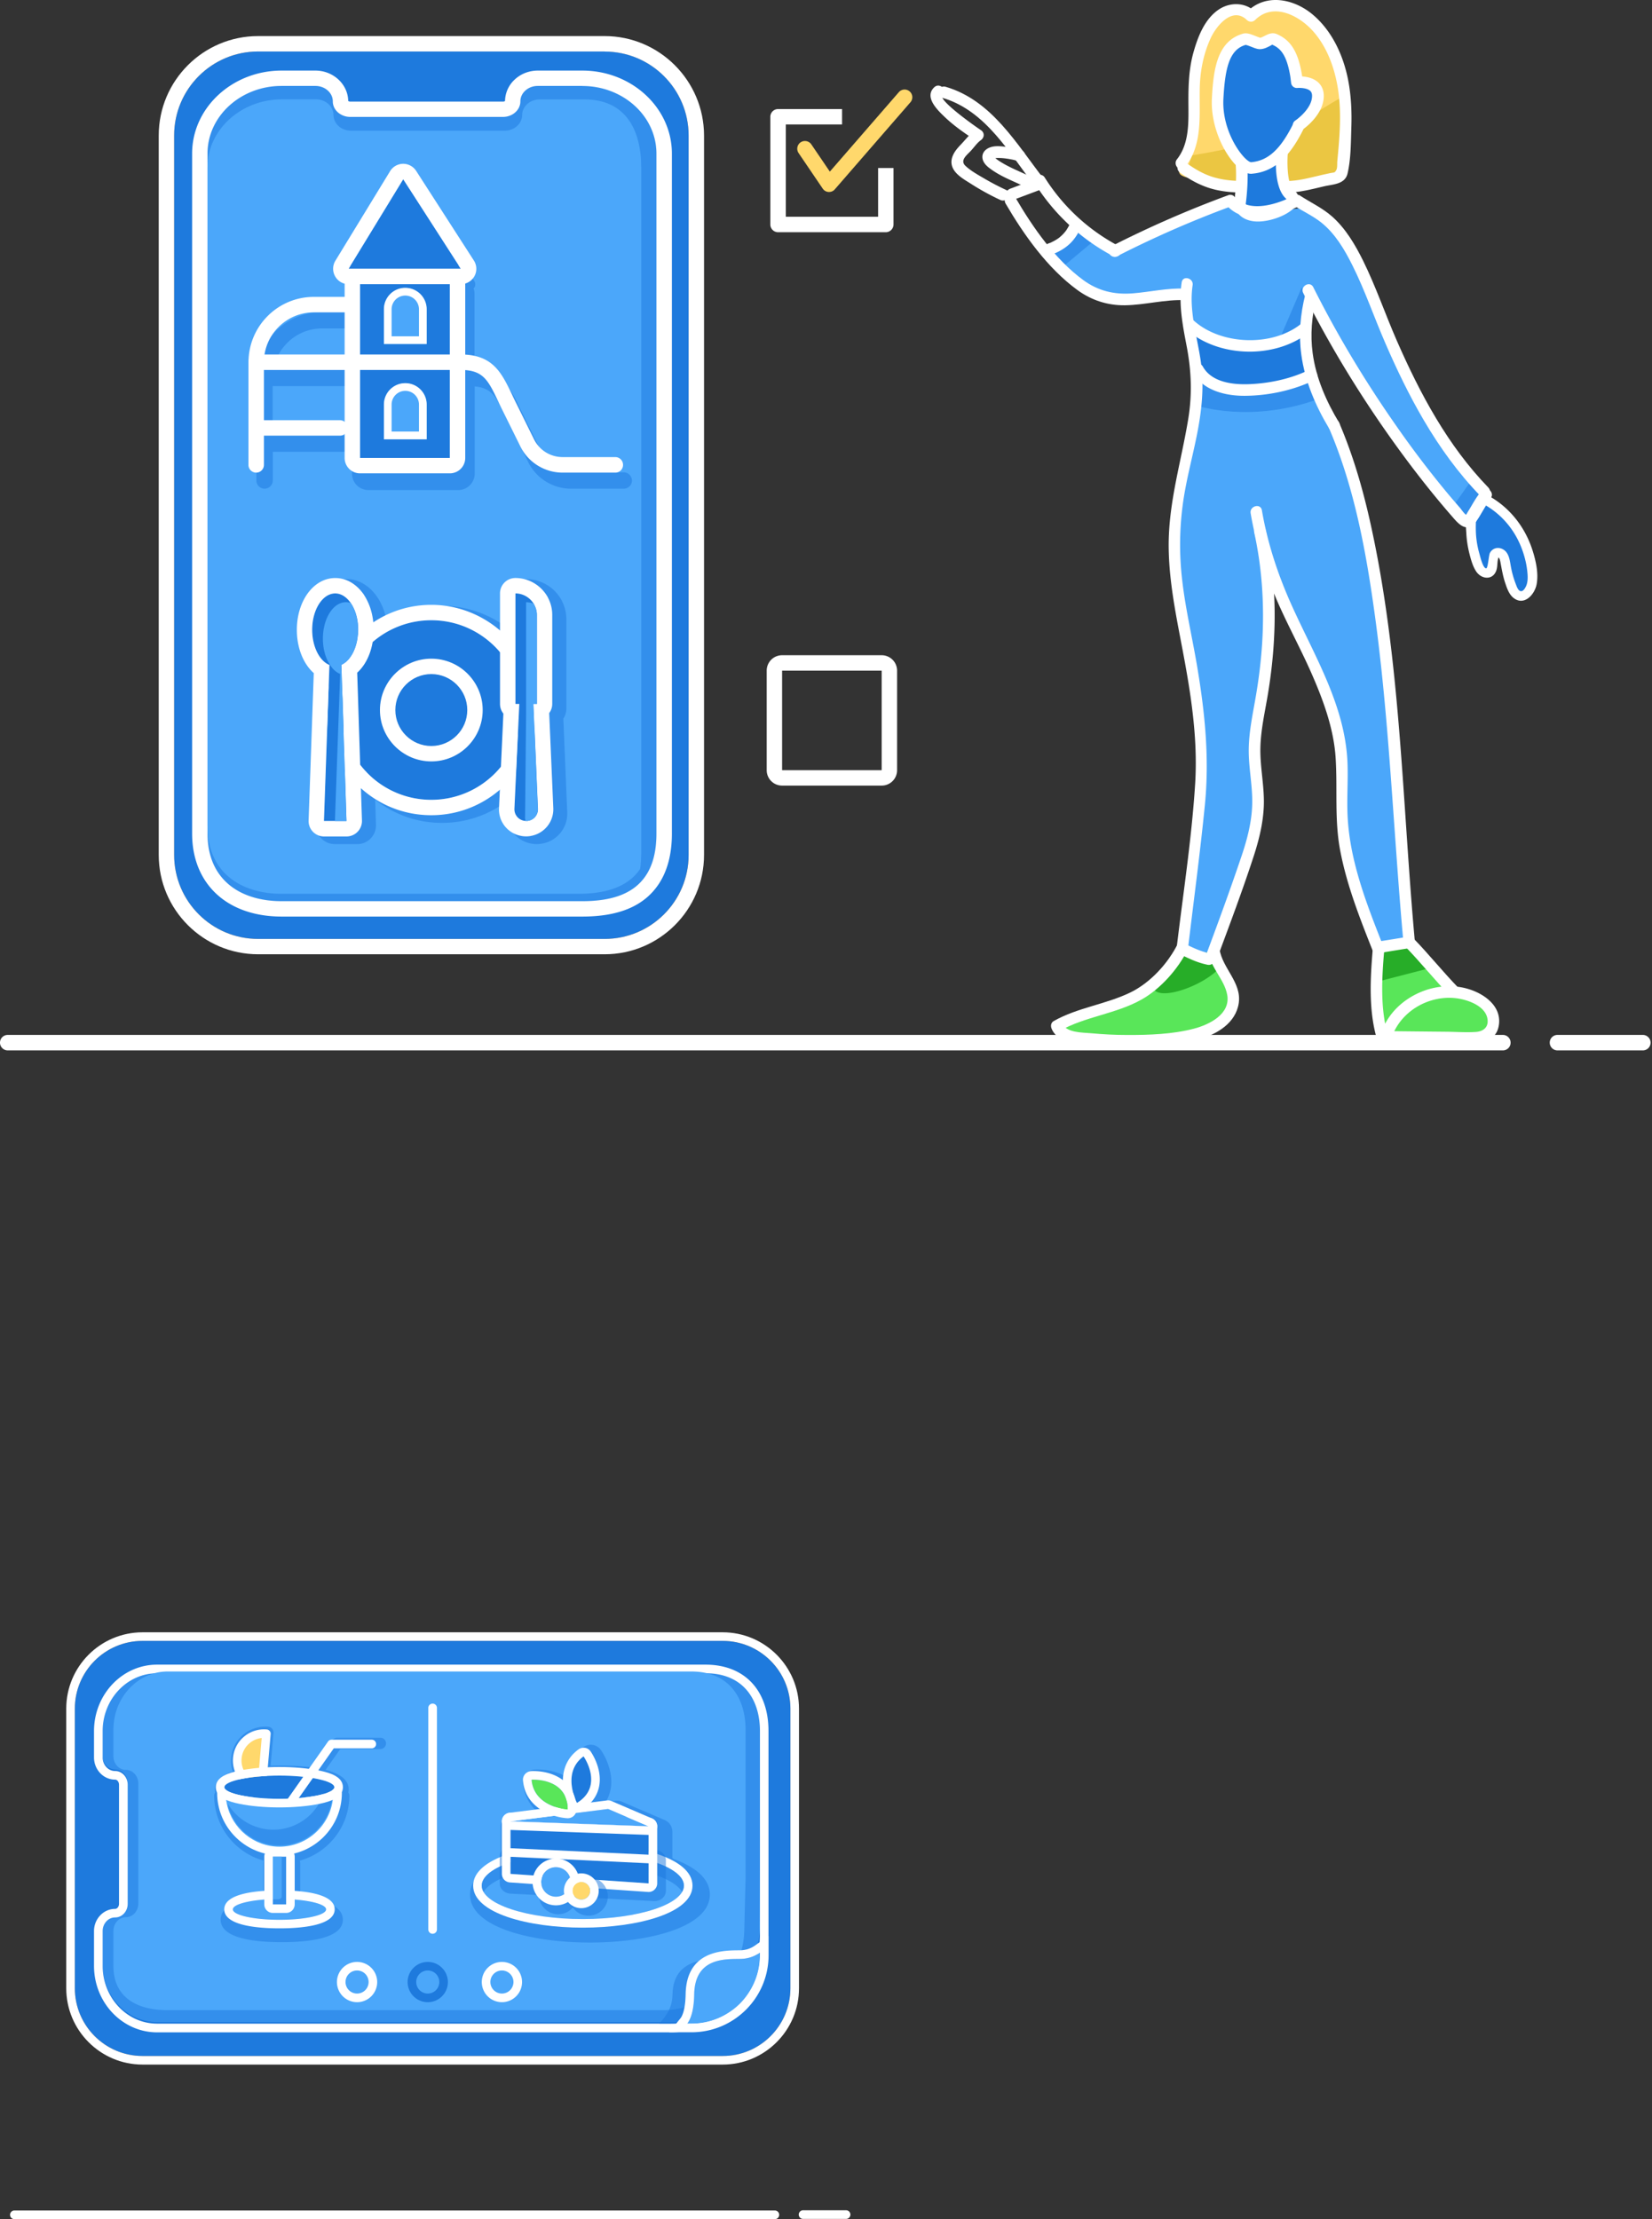 <svg width="335" height="450" fill="none" xmlns="http://www.w3.org/2000/svg"><rect width="100%" height="100%" fill="#333333" stroke="none"/><path d="M333.141 213h-17.308a1.571 1.571 0 01-1.569-1.569c0-.871.697-1.568 1.569-1.568h17.308a1.57 1.57 0 011.568 1.568c0 .872-.697 1.569-1.568 1.569zM304.772 213H1.569A1.57 1.57 0 010 211.431c0-.871.697-1.568 1.569-1.568h303.19a1.57 1.57 0 011.568 1.568 1.56 1.56 0 01-1.555 1.569zM179.621 47.091h-21.839a1.571 1.571 0 01-1.569-1.568v-21.84a1.57 1.57 0 011.569-1.568h12.977v3.124H159.35v18.715h18.716v-9.88h3.124v11.449a1.58 1.58 0 01-1.569 1.568z" fill="#fff"/><path d="M168.119 38.929h-.094a1.538 1.538 0 01-1.193-.684l-4.894-7.213a1.569 1.569 0 01.416-2.172 1.57 1.57 0 012.172.416l3.753 5.524 13.984-16.102a1.553 1.553 0 012.198-.16c.657.563.724 1.555.161 2.198l-15.31 17.63a1.519 1.519 0 01-1.193.563z" fill="#FFD86C"/><path d="M122.616 190.394H52.339c-9.398 0-17.027-7.629-17.027-17.027V27.463c0-9.398 7.629-17.026 17.027-17.026h70.277c9.398 0 17.026 7.628 17.026 17.026v145.891c-.013 9.411-7.628 17.04-17.026 17.04z" fill="#1E7ADD"/><path d="M122.617 10.454c9.398 0 17.026 7.628 17.026 17.026v145.891c0 9.398-7.628 17.026-17.026 17.026H52.339c-9.398 0-17.026-7.628-17.026-17.026V27.467c0-9.398 7.628-17.027 17.026-17.027h70.278v.014zm0-3.137H52.339c-11.114 0-20.15 9.036-20.15 20.15v145.89c0 11.114 9.036 20.151 20.15 20.151h70.278c11.114 0 20.15-9.037 20.15-20.151V27.467c-.014-11.1-9.05-20.15-20.15-20.15z" fill="#fff"/><path opacity=".51" d="M133.569 30.857v137.901c0 10.832-6.73 13.701-15.029 13.701H57.567c-8.299 0-15.029-4.263-15.029-13.701v-137.9c0-7.562 6.73-13.702 15.029-13.702h6.837c1.958 0 3.54 1.408 3.54 3.15 0 1.743 1.582 3.151 3.539 3.151h30.956c1.957 0 3.539-1.408 3.539-3.15 0-1.743 1.582-3.151 3.539-3.151h9.01c8.312 0 15.042 6.127 15.042 13.701z" fill="#1D79DE"/><path d="M133.114 31.125v137.914c0 10.832-6.73 13.701-15.029 13.701H57.112c-8.299 0-15.029-4.263-15.029-13.701V31.125c0-7.561 6.73-13.702 15.029-13.702h6.837c1.957 0 3.54 1.408 3.54 3.15 0 1.744 1.581 3.151 3.539 3.151h30.956c1.957 0 3.539-1.407 3.539-3.15 0-1.743 1.582-3.15 3.539-3.15h9.01c8.312 0 15.042 6.14 15.042 13.7z" fill="#4BA7FA"/><path opacity=".51" d="M118.085 182.727H57.112c-8.299 0-15.029-4.264-15.029-13.702v-137.9c0-7.561 6.73-13.702 15.029-13.702h6.837c1.957 0 3.54 1.408 3.54 3.138 0 .87.402 1.648 1.032 2.225a3.811 3.811 0 002.507.925h30.956c1.957 0 3.539-1.408 3.539-3.15 0-.872.402-1.65 1.032-2.213.644-.576 1.529-.925 2.507-.925h9.01c8.312 0 15.028 6.14 15.028 13.702v137.914c0 5.349-1.635 8.754-4.29 10.832-2.708 2.118-6.515 2.856-10.725 2.856z" fill="#1D79DE"/><path d="M118.085 17.437c8.312 0 15.028 6.14 15.028 13.702v137.9c0 3.754-.804 6.556-2.212 8.607-2.641 3.875-7.387 5.095-12.816 5.095H57.111c-8.298 0-15.028-4.264-15.028-13.702V31.125c0-7.561 6.73-13.701 15.028-13.701h6.838c1.957 0 3.539 1.407 3.539 3.137 0 .429.094.845.281 1.233.175.376.443.71.751.992a3.811 3.811 0 002.507.925h30.956c1.958 0 3.54-1.407 3.54-3.15 0-.872.402-1.65 1.032-2.212.643-.577 1.528-.925 2.507-.925h9.023v.013zm0-3.124h-9.01c-1.716 0-3.351.604-4.585 1.716a6.065 6.065 0 00-2.078 4.451c-.053.054-.201.121-.415.121H71.041a.78.78 0 01-.43-.12c-.053-3.406-3.03-6.168-6.662-6.168H57.11c-10.014 0-18.152 7.548-18.152 16.826v137.9c0 10.216 7.119 16.825 18.152 16.825h60.974c7.4 0 12.441-2.118 15.404-6.462 1.823-2.668 2.761-6.153 2.761-10.363V31.125c-.013-9.277-8.151-16.812-18.165-16.812z" fill="#fff"/><path d="M117.147 181.251H57.192c-8.352 0-15.122-4.29-15.122-13.809V33.952c0-7.614 6.77-13.808 15.122-13.808h6.878c1.568 0 2.896.911 3.365 2.158.12.322.188.657.188 1.02 0 .87.402 1.662 1.045 2.251.644.577 1.542.925 2.52.925h31.144c1.971 0 3.553-1.42 3.553-3.177 0-.871.402-1.662 1.046-2.239.643-.576 1.541-.925 2.52-.925h9.076c8.353 0 11.503 6.194 11.503 13.809v139c0 1.179-.08 2.265-.228 3.257-2.601 3.821-7.293 5.028-12.655 5.028z" fill="#4BA7FA"/><path opacity=".51" d="M114.237 145.723c.388-.59.616-1.3.616-2.065V125.6a8.243 8.243 0 00-.844-3.607 2.247 2.247 0 00-.148-.308 8.177 8.177 0 00-7.146-4.25 3.8 3.8 0 00-3.794 3.794v6.1c-3.767-2.829-8.406-4.478-13.245-4.478-4.13 0-7.977 1.167-11.275 3.137-.228-1.327-.617-2.6-1.194-3.713a8.746 8.746 0 00-.576-1.006c-.027-.04-.054-.08-.094-.134-1.568-2.373-3.874-3.727-6.355-3.727-4.746 0-8.473 4.907-8.473 11.181 0 3.687 1.287 7.012 3.42 9.05l-1.047 29.588a3.817 3.817 0 001.06 2.775 3.812 3.812 0 002.734 1.167h4.572a3.772 3.772 0 002.722-1.153c.71-.738 1.099-1.73 1.072-2.762l-.16-5.095a21.736 21.736 0 0013.567 4.706c4.933 0 9.478-1.649 13.152-4.411l-.108 2.253a6.142 6.142 0 004.827 6.314c.429.094.871.148 1.327.148.429 0 .791-.054 1.019-.094a6.15 6.15 0 005.161-6.368l-.79-18.984z" fill="#1D79DE"/><path d="M105.67 143.979c0 10.068-8.165 18.206-18.206 18.206a18.117 18.117 0 01-13.045-5.51v-.013a18.055 18.055 0 01-5.161-12.683c0-10.068 8.151-18.206 18.206-18.206 7.24 0 13.5 4.236 16.437 10.35 1.152 2.373 1.769 5.054 1.769 7.856z" fill="#1E7ADD"/><path d="M87.464 125.774c7.24 0 13.5 4.237 16.436 10.35a18.14 18.14 0 011.77 7.856c0 10.069-8.165 18.206-18.206 18.206a18.113 18.113 0 01-13.045-5.51v-.013a18.055 18.055 0 01-5.161-12.683c0-10.055 8.151-18.206 18.206-18.206zm0-3.124c-11.758 0-21.33 9.573-21.33 21.33 0 5.175 1.823 10.055 5.162 13.903v.054l.884.925c4.05 4.156 9.479 6.448 15.284 6.448 11.758 0 21.33-9.572 21.33-21.33 0-3.204-.711-6.381-2.078-9.21-3.54-7.36-11.087-12.12-19.252-12.12z" fill="#fff"/><path d="M87.464 154.4c-5.738 0-10.417-4.679-10.417-10.417 0-5.738 4.68-10.417 10.417-10.417 5.738 0 10.417 4.679 10.417 10.417 0 5.751-4.679 10.417-10.417 10.417zm0-17.711c-4.022 0-7.293 3.272-7.293 7.294s3.271 7.293 7.293 7.293 7.293-3.271 7.293-7.293-3.27-7.294-7.293-7.294z" fill="#fff"/><path d="M69.231 134.822l.094 2.883.925 28.784h-4.572l1.1-31.331.013-.309a2.4 2.4 0 01-.322-.147c-1.837-.966-3.164-3.741-3.164-6.985 0-4.076 2.092-7.387 4.666-7.387 1.193 0 2.292.724 3.137 1.93.04.054.094.134.134.215l.013.013c.108.175.228.362.322.563.67 1.274 1.046 2.883 1.046 4.652.013 3.392-1.435 6.248-3.392 7.119z" fill="#1E7ADD"/><path d="M67.984 120.336c1.194 0 2.293.724 3.137 1.93.04.054.094.134.135.215l.013.013c.107.174.228.362.322.563.67 1.274 1.045 2.883 1.045 4.652 0 3.379-1.447 6.221-3.391 7.106l.093 2.882.925 28.784h-4.571l1.1-31.331.013-.308a2.404 2.404 0 01-.322-.148c-1.837-.965-3.178-3.74-3.178-6.985 0-4.062 2.092-7.373 4.68-7.373zm0-3.124c-4.37 0-7.789 4.612-7.789 10.511 0 3.633 1.3 6.877 3.432 8.768l-1.046 29.896a3.12 3.12 0 00.872 2.279 3.14 3.14 0 002.252.952h4.572a3.11 3.11 0 002.239-.952c.59-.603.911-1.434.884-2.279l-.925-28.784-.04-1.193c2.078-1.89 3.338-5.081 3.338-8.701 0-2.212-.469-4.29-1.367-6.033a9.441 9.441 0 00-.523-.925c-.013-.013-.027-.027-.027-.053-.04-.067-.08-.121-.12-.188-1.502-2.118-3.526-3.298-5.752-3.298z" fill="#fff"/><path d="M109.062 164.009a2.366 2.366 0 01-1.998 2.453c-.053.014-.107.014-.187.014-.054.013-.134.013-.215.013-.174 0-.335-.013-.496-.053a2.37 2.37 0 01-1.877-2.427l.992-21.249h-.777v-22.416c1.555 0 2.909.831 3.687 2.051.04.08.094.147.134.228v.013c.335.63.536 1.328.536 2.065v18.059h-.697l.898 21.249z" fill="#1E7ADD"/><path d="M104.517 120.331c1.556 0 2.91.831 3.687 2.051.04.081.094.148.134.228v.014c.335.63.537 1.327.537 2.064v18.059h-.698l.912 21.25a2.367 2.367 0 01-1.998 2.453c-.053.013-.107.013-.187.013-.054.014-.134.014-.215.014-.174 0-.335-.014-.496-.054a2.37 2.37 0 01-1.877-2.426l.992-21.25h-.777v-22.416h-.014zm0-3.123a3.118 3.118 0 00-3.123 3.123v22.416c0 .737.254 1.421.683 1.957l-.884 19.145a5.435 5.435 0 004.316 5.617c.376.094.778.135 1.18.135.108 0 .295 0 .523-.027.148-.014.322-.027.523-.081a5.487 5.487 0 004.464-5.657l-.831-19.239a3.107 3.107 0 00.617-1.863v-18.059c0-1.14-.268-2.293-.791-3.325a2.074 2.074 0 01-.081-.174 2.231 2.231 0 00-.201-.349c-.026-.053-.067-.107-.094-.161-1.394-2.145-3.753-3.458-6.301-3.458z" fill="#fff"/><path d="M69.231 134.823l.094 2.883.925 28.784h-2.332l1.059-29.83c-.684-.268-1.314-.791-1.824-1.502-.107-.147-.228-.281-.308-.455-.858-1.328-1.367-3.164-1.367-5.202 0-4.076 2.09-7.387 4.665-7.387.322 0 .644.053.952.147.04.054.094.134.134.215l.013.013c.108.174.228.362.322.563.67 1.274 1.046 2.883 1.046 4.652.027 3.392-1.421 6.248-3.379 7.119zM109.062 164.007a2.366 2.366 0 01-1.997 2.453c-.054.014-.108.014-.188.014-.121 0-.228-.014-.322-.04a2.377 2.377 0 01-.08-.631l.214-21.262v-22.416c.51 0 1.019.094 1.502.268.04.08.094.147.134.228v.013c.335.63.536 1.327.536 2.065v18.059h-.697l.898 21.249z" fill="#4BA7FA"/><path opacity=".51" d="M126.465 95.77h-10.659a6.362 6.362 0 01-5.738-3.565l-3.526-7.133c-.308-.63-.589-1.233-.871-1.796-2.078-4.37-3.754-7.87-9.452-8.285V59.533c0-.376-.08-.738-.187-1.073.067-.067.147-.107.187-.2a1.272 1.272 0 00-.04-1.274L84.49 38.833a1.243 1.243 0 00-1.046-.576h-.014c-.429 0-.83.227-1.045.603L71.296 57.012a1.248 1.248 0 00-.026 1.26c.067.108.174.188.268.269-.094.308-.161.643-.161.992v3.727h-6.033c-7.36 0-13.353 5.993-13.353 13.353v20.82c0 .925.75 1.663 1.662 1.663a1.67 1.67 0 001.663-1.663v-5.818h15.297c.281 0 .536-.08.764-.201v4.625a3.339 3.339 0 003.338 3.338h18.206a3.339 3.339 0 003.338-3.338V78.356c3.526.322 4.478 2.239 6.436 6.355.281.59.576 1.206.885 1.836l3.525 7.133a9.682 9.682 0 008.728 5.416h10.658c.925 0 1.663-.751 1.663-1.663-.027-.911-.778-1.662-1.689-1.662zM74.688 59.547v15.418-15.418zm-9.371 7.052h6.033v8.353h-15.9c.79-4.733 4.907-8.353 9.867-8.353zm5.269 21.692H55.289V78.289H71.35V88.49a1.62 1.62 0 00-.764-.201zm4.102 7.749v-17.75 17.75h18.206-18.206z" fill="#1D79DE"/><path d="M91.218 56.37H73.012v36.492h18.206V56.37z" fill="#1E7ADD"/><path d="M91.218 56.369V92.86H73.012V56.37h18.206zm0-3.124H73.012a3.118 3.118 0 00-3.124 3.124V92.86a3.118 3.118 0 003.124 3.124h18.206a3.118 3.118 0 003.124-3.124V56.37a3.127 3.127 0 00-3.124-3.124z" fill="#fff"/><path fill-rule="evenodd" clip-rule="evenodd" d="M93.444 54.507L81.767 36.354 70.68 54.507h22.764z" fill="#1E7ADD"/><path d="M81.767 36.353l11.691 18.152H70.68l11.087-18.152zm0-3.137h-.04a3.12 3.12 0 00-2.627 1.501L68.012 52.87a3.11 3.11 0 00-.053 3.164 3.106 3.106 0 002.721 1.595h22.778c1.14 0 2.199-.63 2.748-1.622a3.1 3.1 0 00-.12-3.19l-11.69-18.153a3.134 3.134 0 00-2.629-1.448zM124.788 95.84H114.13a9.57 9.57 0 01-8.634-5.363l-3.526-7.132a74.17 74.17 0 01-.884-1.837c-2.119-4.45-3.084-6.489-7.682-6.489H53.519v19.252a1.57 1.57 0 01-1.569 1.569 1.57 1.57 0 01-1.568-1.569v-20.82a1.57 1.57 0 011.568-1.569h41.44c6.556 0 8.299 3.647 10.498 8.259.268.576.563 1.18.871 1.796l3.526 7.133c1.099 2.238 3.338 3.62 5.832 3.62h10.658a1.57 1.57 0 011.569 1.568 1.554 1.554 0 01-1.556 1.582z" fill="#fff"/><path d="M68.923 88.346h-16.96a1.57 1.57 0 01-1.568-1.568c0-.872.697-1.569 1.569-1.569h16.96a1.57 1.57 0 011.568 1.569 1.57 1.57 0 01-1.569 1.568zM51.964 75.017a1.57 1.57 0 01-1.569-1.568c0-7.307 5.94-13.246 13.246-13.246h6.194a1.57 1.57 0 011.568 1.569c0 .871-.697 1.568-1.568 1.568H63.64c-5.577 0-10.122 4.545-10.122 10.122 0 .845-.697 1.555-1.555 1.555z" fill="#fff"/><path d="M86.513 69.764H77.84v-7.052c0-2.4 1.944-4.33 4.33-4.33 2.4 0 4.33 1.943 4.33 4.33v7.052h.014z" fill="#4BA7FA"/><path d="M82.185 59.935a2.78 2.78 0 012.775 2.775v5.483h-5.55V62.71a2.78 2.78 0 012.775-2.775zm0-1.569c-2.4 0-4.33 1.944-4.33 4.33v7.053h8.673v-7.052a4.349 4.349 0 00-4.343-4.33z" fill="#fff"/><path d="M86.513 89.082H77.84V82.03c0-2.4 1.944-4.33 4.33-4.33 2.4 0 4.33 1.944 4.33 4.33v7.052h.014z" fill="#4BA7FA"/><path d="M82.185 79.256a2.78 2.78 0 012.775 2.775v5.483h-5.55v-5.483a2.78 2.78 0 012.775-2.775zm0-1.555c-2.4 0-4.33 1.944-4.33 4.33v7.052h8.674V82.03a4.34 4.34 0 00-4.344-4.33zM178.79 135.991v20.191H158.6v-20.191h20.19zm0-3.123H158.6a3.118 3.118 0 00-3.124 3.123v20.191a3.118 3.118 0 003.124 3.123h20.19a3.118 3.118 0 003.124-3.123v-20.191a3.127 3.127 0 00-3.124-3.123z" fill="#fff"/><path d="M219.72 46.596s3.928 5.122 8.125 3.902c4.196-1.207 18.045-10.78 23.568-8.46 5.524 2.32 13.206-.831 16.236.242 2.762.965 9.921 18.661 12.441 22.321.268.39 5.403 13.997 5.671 14.386 7.95 11.838 15.297 17.683 14.452 20.686-.911 3.298-3.445 5.792-3.445 5.792l-19.332-25.486-12.603-21.571s-2.118 15.19 3.245 23.3c0 0 10.873 15.713 11.945 43.464l2.668 25.835 2.655 39.295s-4.518 2.694-6.141 0c-1.622-2.695-8.741-16.893-7.105-34.12 0 0 .885-9.264-7.173-24.534l-8.057-15.284s1.904 13.407-2.132 29.723c0 0-1.126 12.213.349 16.651 1.475 4.437-9.881 33.382-9.881 33.382s-6.086 1.756-5.108-6.502c.979-8.258 3.607-35.688 3.607-35.688l-4.344-30.889s-4.304-17.187 2.762-37.981c0 0 .871-17.67-1.783-24.333 0 0-1.676-1.421-3.312-1.113-1.635.309-13.983 5.765-23.046-6.596 0 0-1.877-1.89-.228-2.869 1.649-.965 5.966-3.553 5.966-3.553z" fill="#4BA7FA"/><path d="M253.679 3.227s-5.054-3.513-7.494 1.126c-2.44 4.652-3.875 8.728-4.478 19.614-.603 10.886-5.912 11.087.63 12.415 6.529 1.327 16.41 2.037 21.424 1.085 5.014-.951 8.178-.093 8.553-4.397.376-4.303 2.266-39.737-18.635-29.843z" fill="#FFD86C"/><path d="M241.694 31.485c.764 0 19.372-3.325 21.544-5.725 2.172-2.386 8.916-6.073 8.916-6.073l-.416 15.994s-14.761 5.952-30.983-1.086l.939-3.11z" fill="#EBC642"/><path d="M241.211 66.958s9.184 6.02 23.569.965l1.166 9.17s-15.953 5.135-22.59-1.461l-2.145-8.674z" fill="#1E7ADD"/><path d="M246.158 208.29c-8.138 3.473-34.67 3.097-30.299-1.059 4.343-4.183 10.872-1.501 16.476-6.422.416-.362.805-.697 1.153-1.032 3.928-3.62 3.768-4.505 3.714-4.639.054 0-.818-2.332 3.03-1.809 1.984.268 4.799-.51 5.657.053.228.161.926 1.006 1.663 2.279 2.091 3.513 4.598 10.082-1.394 12.629z" fill="#59E659"/><path d="M247.552 195.648c-.188.603-.778 1.287-1.998 2.172-3.78 2.762-10.135 4.759-11.543 2.829a4.398 4.398 0 01-.509-.872c3.928-3.62 3.767-4.505 3.713-4.639.054 0-.817-2.332 3.03-1.809 1.984.268 4.8-.51 5.658.053.214.148.912 1.006 1.649 2.266z" fill="#27AD28"/><path d="M238.825 191.399c-1.984 3.981-5.537 7.856-9.546 9.827-5.014 2.453-10.698 3.056-15.592 5.818-.603.335-.67 1.033-.415 1.609.858 1.971 2.949 2.614 4.933 2.896 2.856.415 5.765.603 8.648.67 5.349.121 11.141 0 16.329-1.475 3.62-1.032 7.414-3.284 8.017-7.333.617-4.169-3.298-7.038-3.901-10.94-.228-1.488-2.494-.858-2.266.617.51 3.231 3.231 5.483 3.821 8.607.737 3.955-3.633 6.087-6.757 6.904-4.33 1.127-9.049 1.287-13.5 1.274-2.44 0-4.88-.121-7.307-.349-1.864-.174-5.095-.053-5.979-2.091-.134.536-.282 1.073-.416 1.609 5.202-2.936 11.382-3.419 16.597-6.355 3.875-2.172 7.401-6.194 9.372-10.135.657-1.314-1.368-2.507-2.038-1.153z" fill="#fff"/><path d="M279.729 207.623s-1.582-15.311 1.528-15.807c3.097-.496 4.223-1.179 7.655 2.695 3.432 3.875 5.805 6.261 7.95 6.998 2.145.751 8.5 2.762 4.773 8.205h-20.807l-1.099-2.091z" fill="#59E659"/><path d="M280.023 198.882l10.323-2.668-5.001-5.912-5.322 1.206v7.374z" fill="#27AD28"/><path d="M278.361 192.594c-.496 5.859-.831 12.267.818 17.965a1.19 1.19 0 001.126.858l14.64.161c3.392.04 8.567.643 9.036-3.982.375-3.633-2.976-6.033-6.073-6.998-3.044-.966-6.462-.738-9.425.415-3.365 1.314-6.261 3.741-7.83 7.039-.643 1.354 1.381 2.547 2.025 1.18 2.212-4.666 7.481-7.414 12.589-6.811 2.346.281 6.033 1.555 6.381 4.29.215 1.622-.885 2.453-2.4 2.547-1.877.121-3.794-.013-5.671-.04-4.424-.04-8.848-.094-13.259-.134.376.282.751.577 1.126.858-1.595-5.51-1.22-11.704-.737-17.348.121-1.502-2.225-1.502-2.346 0z" fill="#fff"/><path d="M284.93 191.909c3.164 3.258 6.006 6.824 9.17 10.082 1.059 1.086 2.708-.576 1.662-1.662-3.164-3.258-6.006-6.824-9.17-10.082-1.059-1.073-2.708.59-1.662 1.662z" fill="#fff"/><path d="M260.169 29.018s-1.167 8.54 1.568 10.51c2.735 1.972-8.795 7.214-10.31 1.931 0 0 1.033-7.092-.174-11.167-.013 0 4.143 3.82 8.916-1.274z" fill="#1E7ADD"/><path d="M255.101 44.92h-.175c-2.386-.054-4.075-1.194-4.638-3.138-.041-.16-.054-.322-.041-.496.014-.067.993-6.891-.134-10.658a1.166 1.166 0 01.51-1.328 1.175 1.175 0 011.421.135c.335.295 3.445 2.882 7.266-1.207a1.148 1.148 0 011.354-.255c.456.215.724.71.657 1.22-.442 3.258-.388 8.326 1.1 9.412.791.576 1.086 1.448.791 2.346-.738 2.172-5.028 3.968-8.111 3.968zm-2.481-3.567c.175.442.671 1.193 2.373 1.233 2.521.08 5.296-1.447 5.886-2.225-2.024-1.676-2.252-5.752-2.132-8.634-2.306 1.421-4.397 1.274-5.899.764.403 3.58-.08 7.75-.228 8.862z" fill="#fff"/><path d="M263.238 25.771c-2.56 5.122-5.349 7.95-9.438 8.286-2.131.174-7.28-6.637-6.877-14.104.348-6.408 1.26-10.792 5.443-11.999.697-.201 2.359.818 3.11.858 1.073.054 2.118-1.193 2.963-.831 2.534 1.086 3.727 3.217 4.411 7.4l.161 1.3s4.343-.455 4.249 2.87c-.08 3.325-3.928 5.872-3.928 5.872l-.094.348z" fill="#1E7ADD"/><path d="M253.706 35.24c-.872 0-1.823-.51-2.842-1.502-2.762-2.681-5.417-8.299-5.108-13.849.308-5.778 1.045-11.556 6.301-13.058.777-.228 1.649.12 2.56.483.309.12.778.308.939.335.134 0 .563-.201.858-.349.643-.335 1.528-.804 2.494-.388 2.855 1.22 4.343 3.633 5.107 8.285l.041.308c.952.054 2.292.322 3.258 1.207.764.71 1.166 1.702 1.126 2.869-.081 3.271-3.044 5.778-4.103 6.569a.482.482 0 01-.067.148c-2.909 5.818-6.113 8.58-10.39 8.928-.04.014-.107.014-.174.014zM252.58 9.11c-3.298.952-4.156 4.733-4.492 10.913-.375 6.998 4.344 12.79 5.618 12.87 3.378-.281 5.899-2.547 8.419-7.56l.067-.242c.081-.268.241-.496.469-.644.041-.026 3.339-2.265 3.406-4.933.013-.644-.201-.925-.376-1.086-.67-.617-2.131-.63-2.587-.59a1.17 1.17 0 01-1.287-1.019l-.161-1.3c-.724-4.371-1.957-5.725-3.714-6.476.041.04-.281.201-.482.309-.563.294-1.274.643-2.078.616-.51-.027-1.073-.255-1.676-.496-.322-.12-.925-.362-1.126-.362z" fill="#fff"/><path d="M300.977 101.198c5.537 2.843 8.835 8.165 9.667 14.332.174 1.274.214 2.95-.443 4.049-.657 1.099-1.542 1.729-2.587 1.005-.536-.375-.831-.992-1.073-1.595a20.468 20.468 0 01-1.26-4.719c-.147-1.006-.617-2.36-1.622-2.172-1.609.295-.349 3.593-1.904 4.129-.871.309-1.622-.683-1.984-1.541a20.012 20.012 0 01-1.448-9.077l2.654-4.411z" fill="#1E7ADD"/><path d="M300.481 102.031c3.486 1.823 6.167 4.719 7.749 8.326.778 1.796 1.327 3.78 1.502 5.724.093.979.12 2.105-.376 2.99-.187.348-.523.871-.978.804-.55-.067-.858-1.072-1.019-1.488a19.398 19.398 0 01-.952-3.352c-.188-.951-.255-1.944-.764-2.802-.791-1.327-2.682-1.582-3.5-.134-.268.483-.388 3.151-.777 3.151-.644 0-1.207-2.4-1.341-2.869a18.896 18.896 0 01-.71-3.942c-.041-.657-.054-1.3-.041-1.957 0-.107.054-.858-.08-.402.013-.04.054-.081.067-.121.214-.496.576-.965.858-1.421.577-.952 1.14-1.904 1.716-2.856.644-1.085-1.046-2.064-1.689-.992a567.043 567.043 0 01-1.81 3.003c-.255.416-.523.832-.764 1.274-.469.858-.282 2.159-.228 3.11.067 1.395.281 2.789.617 4.13.308 1.22.67 2.587 1.367 3.646 1.126 1.716 3.539 1.85 4.156-.348.188-.671.134-1.368.268-2.038.027-.148.161-.429.067-.443.309.054.456 1.033.496 1.261.255 1.34.483 2.654.925 3.955.362 1.072.765 2.279 1.676 3.003 2.159 1.702 4.304-.671 4.693-2.789.402-2.212-.148-4.679-.818-6.797-1.529-4.853-4.786-8.956-9.318-11.329-1.126-.563-2.105 1.127-.992 1.703z" fill="#fff"/><path opacity=".51" d="M242.9 82.299s11.007 3.646 24.749-1.502l-1.609-4.357s-14.895 6.14-22.764.282l-.376 5.577zM263.963 58.3l-4.129 9.625 4.585-2.131.844-5.671-1.3-1.824zM222.053 48.648l-6.489 5.416-2.48-2.708 5.832-4.665 3.137 1.957zM293.806 103.868l4.88-6.904 3.097 1.984-4.438 6.006-3.539-1.086z" fill="#1D79DE"/><path d="M226.557 51.943a212.405 212.405 0 0123.22-10.15c-.375-.093-.764-.2-1.139-.294 3.66 4.424 10.792 2.373 14.975.188 1.341-.698.148-2.722-1.18-2.025-3.271 1.703-9.197 3.74-12.146.188-.241-.295-.778-.43-1.14-.295a218.813 218.813 0 00-23.77 10.377c-1.354.67-.174 2.694 1.18 2.01zM269.526 86.868c5.055 11.798 7.441 24.668 9.197 37.324 1.998 14.386 3.003 28.878 4.036 43.357.563 7.856 1.112 15.699 1.836 23.542.282-.375.577-.751.858-1.126-1.796.295-3.593.59-5.402.871-1.489.242-.859 2.494.616 2.266 1.797-.295 3.593-.59 5.403-.871.469-.081.898-.657.858-1.126-2.614-28.449-2.842-57.434-9.116-85.414-1.529-6.824-3.5-13.554-6.261-19.99-.604-1.393-2.615-.2-2.025 1.167z" fill="#fff"/><path d="M253.612 104.084c.979 5.778 2.695 11.355 4.947 16.758 2.199 5.256 4.974 10.243 7.28 15.445 2.4 5.429 4.612 11.342 5.001 17.321.415 6.355-.269 12.589.938 18.903 1.341 7.039 3.995 13.742 6.623 20.378.549 1.381 2.815.778 2.265-.616-2.319-5.859-4.665-11.758-6.1-17.898-.75-3.204-1.233-6.449-1.327-9.747-.094-3.298.134-6.596.014-9.881-.443-11.636-6.704-21.732-11.342-32.055-2.776-6.167-4.88-12.548-6.02-19.225-.268-1.488-2.534-.858-2.279.617zM239.629 57.251c-.643 4.357.161 8.54.979 12.803.979 5.041 1.18 9.827.348 14.908-1.421 8.688-4.022 16.96-3.968 25.862.054 7.105 1.515 14.05 2.829 21.008 1.703 8.982 3.124 18.045 2.534 27.215-.711 11.141-2.454 22.282-3.767 33.369-.041.376.254.845.576 1.006 1.864.938 3.66 1.796 5.711 2.212 1.475.308 2.105-1.957.617-2.266-1.85-.375-3.486-1.126-5.162-1.971.188.336.389.671.577 1.006 1.153-9.733 2.467-19.453 3.432-29.213.925-9.438.027-18.461-1.528-27.779-1.167-7.038-2.936-13.996-3.379-21.128a61.273 61.273 0 01.375-11.624c.604-4.786 1.891-9.425 2.843-14.13 1.005-4.934 1.582-9.908.898-14.935-.711-5.215-2.48-10.417-1.703-15.726.268-1.462-1.984-2.105-2.212-.617z" fill="#fff"/><path d="M254.336 107.969c1.623 7.374 2.078 14.908 1.609 22.443-.241 3.834-.724 7.642-1.394 11.422-.59 3.352-1.287 6.704-1.327 10.109-.041 3.62.75 7.186.71 10.806-.04 3.727-.992 7.36-2.172 10.859-2.306 6.851-4.813 13.675-7.333 20.432-.523 1.421 1.743 2.024 2.266.616 2.6-6.985 5.255-14.036 7.561-21.115 1.059-3.271 1.89-6.65 2.024-10.095.148-3.861-.737-7.669-.697-11.517.04-3.941.992-7.789 1.609-11.663.563-3.513.965-7.052 1.153-10.605.416-7.481-.121-15.002-1.73-22.322-.348-1.475-2.6-.845-2.279.63zM209.839 37.185c3.888 6.194 9.358 11.302 15.82 14.72 1.327.711 2.52-1.313 1.18-2.024a39.48 39.48 0 01-14.989-13.889c-.791-1.26-2.815-.08-2.011 1.193z" fill="#fff"/><path d="M203.914 41.272c3.741 6.395 8.513 13.125 14.56 17.536 2.855 2.078 6.1 3.137 9.626 3.097 4.102-.053 8.111-1.22 12.24-1.032 1.501.067 1.501-2.28 0-2.346-3.606-.161-7.106.683-10.685.965-3.714.281-6.985-.496-10.001-2.708-5.712-4.197-10.19-10.645-13.729-16.691-.751-1.314-2.775-.135-2.011 1.18z" fill="#fff"/><path d="M205.482 40.532l5.148-1.93c.577-.215 1.033-.805.818-1.448-.188-.563-.831-1.046-1.448-.818l-5.148 1.93c-.576.215-1.032.805-.818 1.449.188.55.831 1.045 1.448.817z" fill="#fff"/><path d="M191.137 19.851c8.902 2.614 13.688 11.476 19.037 18.314.926 1.18 2.575-.483 1.663-1.663-5.671-7.24-10.658-16.141-20.07-18.903-1.461-.443-2.078 1.823-.63 2.252z" fill="#fff"/><path d="M189.475 17.677c-2.185 2.025.738 4.746 2.186 6.127 1.85 1.756 3.955 3.204 6.086 4.612V26.39c-1.166.845-2.024 2.025-3.016 3.044-1.113 1.153-2.226 2.695-1.622 4.384.603 1.649 2.56 2.654 3.941 3.552a50.883 50.883 0 005.805 3.178c1.354.63 2.547-1.395 1.18-2.025a52.757 52.757 0 01-4.317-2.252c-1.314-.777-2.815-1.582-3.928-2.628-1.113-1.045.08-2.037.898-2.869.751-.75 1.368-1.742 2.226-2.36.724-.522.777-1.514 0-2.024-.872-.563-8.809-6.126-7.803-7.065 1.126-1.019-.536-2.668-1.636-1.649z" fill="#fff"/><path d="M206.998 30.4c-.979-.362-2.052-.51-3.071-.63-.978-.121-2.131-.242-3.083.093-.885.295-1.649.98-1.636 1.985.014.871.617 1.595 1.261 2.104 1.166.925 2.466 1.636 3.82 2.28 1.489.697 3.004 1.327 4.438 2.104.563.295 1.274.134 1.609-.415.308-.536.134-1.3-.416-1.609-2.172-1.18-4.531-1.998-6.663-3.271-.456-.268-.979-.603-1.34-.912-.094-.08-.228-.214-.295-.281-.108-.108 0-.094-.054-.027a1.972 1.972 0 00-.134.335s.08-.04.107-.04c.067-.027.134-.04.201-.054.148-.027.188-.013.014 0 .201 0 .415-.027.616-.027.47 0 .925.027 1.395.08.08.014.362.04.308.04-.121-.013.067.014.08.014l.282.04c.255.04.509.094.751.135.402.08.818.187 1.206.335.59.228 1.287-.255 1.448-.818.161-.684-.241-1.247-.844-1.461zM241.881 75.516c2.051 3.687 6.69 4.786 10.618 4.746 4.76-.04 9.733-1.1 14.037-3.177 1.354-.657.174-2.682-1.18-2.025-3.673 1.783-7.963 2.681-12.025 2.842-3.299.134-7.629-.362-9.412-3.566-.737-1.314-2.762-.134-2.038 1.18zM240.38 66.623c6.503 5.966 18.26 6.261 25.098.724 1.179-.951-.496-2.6-1.663-1.662-5.818 4.692-16.289 4.303-21.785-.724-1.1-1.019-2.762.63-1.65 1.662zM213.231 51.638c1.381-.51 2.668-1.22 3.741-2.24 1.072-1.031 1.81-2.292 2.373-3.646.107-.254.013-.67-.121-.898-.147-.241-.415-.47-.697-.536-.295-.067-.63-.054-.898.12-.268.175-.416.403-.537.698.121-.295.027-.054-.013.013l-.121.241c-.067.134-.134.282-.201.416-.147.268-.308.536-.469.79a3.24 3.24 0 01-.255.35c-.04.067-.214.227.014-.014a1.359 1.359 0 00-.134.16 6.824 6.824 0 01-.604.645c-.107.093-.201.187-.308.281-.054.04-.107.094-.161.134-.214.188.174-.12-.013.014a8.2 8.2 0 01-1.488.898c-.094.04-.322.2-.416.187.161-.067.188-.08.067-.026-.04.013-.067.026-.107.04-.081.04-.175.067-.255.094-.576.214-1.019.804-.818 1.448.161.576.805 1.059 1.421.83z" fill="#fff"/><path d="M264.673 59.8c-.992 3.969-1.341 8.03-.791 12.093.724 5.363 2.869 10.363 5.631 14.975.777 1.287 2.802.121 2.024-1.18-2.601-4.316-4.665-9.022-5.349-14.063-.51-3.754-.174-7.534.737-11.194.376-1.462-1.89-2.092-2.252-.63zM262.42 41.689c1.81 1.18 3.807 2.078 5.51 3.432 2.829 2.266 4.719 5.483 6.314 8.674 2.574 5.148 4.438 10.658 6.744 15.94 2.292 5.283 4.799 10.484 7.722 15.458 3.231 5.51 6.985 10.726 11.436 15.324 1.046 1.086 2.708-.576 1.662-1.662-8.205-8.46-13.835-18.998-18.528-29.71-2.359-5.389-4.263-10.993-6.864-16.275-1.609-3.244-3.539-6.529-6.274-8.956-1.971-1.742-4.33-2.828-6.516-4.25-1.287-.83-2.453 1.194-1.206 2.025z" fill="#fff"/><path d="M264.27 59.41c5.537 11.02 12.026 21.585 19.279 31.56 3.432 4.719 7.038 9.317 10.873 13.715 1.085 1.246 2.654 3.231 4.33 1.662 1.515-1.421 2.038-3.727 3.459-5.229 1.032-1.099-.617-2.761-1.663-1.662-1.193 1.26-1.957 2.869-2.882 4.317-.107.201-.228.389-.349.59-.174.255-.174.268.014.04-.349-.134-1.006-1.113-1.234-1.381a188.542 188.542 0 01-2.614-3.057 199.914 199.914 0 01-10.162-13.353c-6.341-9.036-12.066-18.514-17.013-28.381-.697-1.354-2.708-.161-2.038 1.18zM239.361 35.066c1.729 1.247 3.579 2.292 5.604 2.976 2.024.684 4.156.938 6.287.992 1.515.04 1.502-2.306 0-2.346-1.93-.054-3.82-.295-5.657-.912-1.823-.616-3.486-1.622-5.041-2.748-.51-.375-1.301-.094-1.609.416-.362.616-.107 1.26.416 1.622z" fill="#fff"/><path d="M240.3 33.94c3.646-4.652 2.869-10.47 2.989-16.008.067-3.499.751-7.025 2.226-10.215 1.153-2.494 4.41-6.476 7.333-3.66.456.442 1.207.455 1.663 0 3.7-3.674 8.969-.912 11.838 2.36 2.802 3.203 4.29 7.386 4.96 11.542.764 4.853.349 9.827-.121 14.68-.053.496.041 1.314-.174 1.77-.322.657-.469.55-1.126.67a80.25 80.25 0 00-2.588.577c-2.024.47-4.062 1.005-6.14 1.046-1.501.026-1.515 2.36 0 2.346 2.48-.04 4.907-.697 7.32-1.26 1.837-.43 4.264-.39 4.786-2.615.684-2.909.671-6.314.765-9.304.107-3.15-.027-6.314-.604-9.411-.952-5.081-3.258-10.203-7.306-13.568-3.794-3.15-9.439-4.29-13.246-.51h1.662c-1.997-1.93-5.081-1.984-7.36-.469-2.896 1.918-4.303 5.604-5.188 8.809-.992 3.592-1.019 7.212-.992 10.9.027 3.646.053 7.64-2.306 10.657-.966 1.18.683 2.856 1.609 1.663zM157.172 450H2.875a.876.876 0 010-1.75h154.297a.876.876 0 010 1.75zM171.612 449.955h-8.802a.876.876 0 010-1.75h8.802a.876.876 0 010 1.75z" fill="#fff"/><path opacity=".51" d="M139.673 348.551a2.16 2.16 0 00.351-1.189v-10.38c0-.718-.172-1.428-.486-2.071-.03-.06-.052-.12-.09-.18a4.702 4.702 0 00-4.105-2.445 2.186 2.186 0 00-2.184 2.183v3.508a12.675 12.675 0 00-7.62-2.573c-2.371 0-4.584.666-6.484 1.81-.134-.763-.351-1.496-.68-2.139a4.64 4.64 0 00-.329-.576c-.015-.022-.03-.052-.053-.074-.897-1.369-2.228-2.147-3.656-2.147-2.73 0-4.869 2.827-4.869 6.432 0 2.116.741 4.03 1.967 5.204l-.598 17.013a2.185 2.185 0 002.183 2.259h2.633a2.185 2.185 0 002.183-2.259l-.097-2.931a12.508 12.508 0 007.8 2.707c2.834 0 5.451-.95 7.56-2.535l-.06 1.293a3.524 3.524 0 002.782 3.627c.247.06.501.09.771.09.246 0 .456-.03.59-.052a3.543 3.543 0 002.969-3.665l-.478-10.91z" fill="#1D79DE"/><path d="M160.282 403.187v-56.714c0-7.583-6.147-13.73-13.729-13.73H28.906c-7.582 0-13.73 6.147-13.73 13.73v56.714c0 7.583 6.147 13.73 13.73 13.73h117.647c7.582.008 13.729-6.139 13.729-13.73z" fill="#1E7ADD"/><path d="M146.553 332.742c7.582 0 13.729 6.147 13.729 13.73v56.715c0 7.582-6.147 13.729-13.729 13.729H28.906c-7.582 0-13.73-6.147-13.73-13.729v-56.715c0-7.583 6.147-13.73 13.73-13.73h117.647zm0-1.742H28.906c-8.532 0-15.472 6.94-15.472 15.472v56.715c0 8.532 6.94 15.472 15.472 15.472h117.647c8.532 0 15.472-6.94 15.472-15.472v-56.715c0-8.532-6.94-15.472-15.472-15.472z" fill="#fff"/><path opacity=".51" d="M31.629 410.366h111.207c8.735 0 11.045-5.25 11.045-11.733v-47.599c0-6.483-3.44-11.733-11.045-11.733H31.629c-6.102 0-11.046 5.25-11.046 11.733v5.34c0 1.525 1.137 2.767 2.536 2.767 1.398 0 2.535 1.241 2.535 2.767v24.162c0 1.525-1.137 2.767-2.535 2.767-1.399 0-2.535 1.241-2.535 2.766v7.037c0 6.476 4.95 11.726 11.045 11.726z" fill="#1D79DE"/><path d="M31.853 410.006h107.715c8.734 0 14.537-12.736 14.537-19.219v-40.113c0-6.483-3.44-11.733-11.045-11.733H31.853c-6.103 0-11.046 5.25-11.046 11.733v5.34c0 1.525 1.137 2.766 2.536 2.766 1.398 0 2.535 1.242 2.535 2.767v24.162c0 1.526-1.137 2.767-2.535 2.767-1.399 0-2.536 1.242-2.536 2.767v7.037c0 6.476 4.95 11.726 11.046 11.726z" fill="#4BA7FA"/><path opacity=".51" d="M154.105 378.763v-28.088c0-6.476-3.432-11.726-11.045-11.726H31.853c-6.095 0-11.046 5.25-11.046 11.726v5.339c0 1.526 1.137 2.76 2.536 2.76.702 0 1.33.306 1.794.807.456.501.748 1.197.748 1.959v24.162c0 1.526-1.137 2.76-2.543 2.76-.695 0-1.33.306-1.787.807a2.897 2.897 0 00-.748 1.96v7.037c0 6.483 4.95 11.733 11.046 11.733h104.97c9.438 0 17.11-7.62 17.178-17.058l.104-14.178z" fill="#1D79DE"/><path d="M143.06 339.301c7.613 0 11.045 5.249 11.045 11.725v41.205c0 10.013-8.114 18.127-18.127 18.127H31.86c-6.095 0-11.045-5.25-11.045-11.733v-7.037c0-.763.284-1.459.748-1.96a2.401 2.401 0 011.787-.807c1.406 0 2.542-1.234 2.542-2.76v-24.162c0-.762-.284-1.458-.747-1.959a2.599 2.599 0 00-.8-.591 2.356 2.356 0 00-.995-.216c-1.399 0-2.535-1.234-2.535-2.76v-5.339c0-6.476 4.95-11.726 11.045-11.726h111.2v-.007zm0-1.743H31.853c-7.052 0-12.788 6.042-12.788 13.476v5.339c0 2.483 1.914 4.502 4.277 4.502.09 0 .18.022.27.06a.85.85 0 01.239.187c.18.202.284.486.284.785v24.162c0 .553-.366 1.017-.793 1.017-1.159 0-2.28.501-3.08 1.383a4.611 4.611 0 00-1.197 3.134v7.037c0 7.433 5.736 13.483 12.788 13.483H135.97a19.735 19.735 0 0014.051-5.818 19.735 19.735 0 005.818-14.052v-41.204c.008-8.331-4.89-13.491-12.78-13.491z" fill="#fff"/><path d="M151.189 380.909v-30.16c0-6.52-3.418-11.8-10.986-11.8H33.991c-6.065 0-10.993 5.28-10.993 11.8v5.37c0 1.219.718 2.266 1.713 2.632.254.097.523.142.807.142.696 0 1.324.314 1.788.823.463.501.74 1.204.74 1.974v24.311c0 1.533-1.13 2.775-2.528 2.775-.695 0-1.323.314-1.78.815a2.912 2.912 0 00-.74 1.974v7.082c0 6.528 4.928 8.974 10.993 8.974h100.447c8.951 0 16.272-7.142 16.489-16.093l.262-10.619z" fill="#4BA7FA"/><path d="M72.407 406.007a4.088 4.088 0 01-4.083-4.083 4.088 4.088 0 014.083-4.083 4.088 4.088 0 014.083 4.083 4.088 4.088 0 01-4.083 4.083zm0-6.431a2.339 2.339 0 00-2.34 2.34 2.34 2.34 0 102.34-2.34zM101.781 406.007a4.088 4.088 0 01-4.083-4.083 4.088 4.088 0 014.083-4.083 4.088 4.088 0 014.083 4.083 4.088 4.088 0 01-4.083 4.083zm0-6.431a2.339 2.339 0 00-2.34 2.34 2.345 2.345 0 002.34 2.341 2.345 2.345 0 002.341-2.341 2.344 2.344 0 00-2.341-2.34z" fill="#fff"/><path d="M86.742 405.13a3.215 3.215 0 10.001-6.43 3.215 3.215 0 000 6.43z" fill="#4BA7FA"/><path d="M86.743 406.007a4.088 4.088 0 01-4.084-4.083 4.088 4.088 0 014.084-4.083 4.088 4.088 0 014.083 4.083 4.079 4.079 0 01-4.083 4.083zm0-6.431a2.34 2.34 0 102.34 2.34 2.339 2.339 0 00-2.34-2.34z" fill="#1E7ADD"/><path opacity=".51" d="M136.659 376.998a1.717 1.717 0 00-.314-.195v-5.406c0-.045-.008-.083-.015-.128-.008-.097-.015-.194-.03-.291a.811.811 0 00-.045-.187c-.022-.082-.045-.172-.075-.254-.022-.06-.045-.127-.075-.187a3.055 3.055 0 00-.119-.225c-.03-.059-.068-.112-.105-.164a2.41 2.41 0 00-.164-.21c-.038-.044-.083-.097-.12-.134-.067-.067-.135-.12-.21-.18a2.275 2.275 0 00-.142-.112c-.074-.052-.157-.09-.231-.134-.06-.03-.113-.068-.172-.09-.008 0-.015-.008-.023-.015l-8.742-3.747a2.524 2.524 0 00-.994-.202 2.2 2.2 0 00-.314.023l-1.937.247a7.777 7.777 0 00.957-2.446c.822-4.045-1.66-7.695-1.944-8.099a2.534 2.534 0 00-1.653-1.032 2.547 2.547 0 00-1.892.457c-2.266 1.66-3.261 3.821-3.545 5.967-1.765-1.002-3.851-1.436-5.81-1.436-.344 0-.546.015-.546.015a2.56 2.56 0 00-1.735.875 2.511 2.511 0 00-.598 1.847c.209 2.476 1.271 4.308 2.677 5.639l-5.033.636c-.03 0-.052.014-.082.014-.082.015-.157.03-.232.053-.082.022-.157.045-.232.067-.067.023-.134.06-.202.09-.075.037-.157.075-.232.12-.059.037-.119.074-.172.119-.067.053-.142.105-.202.165-.022.022-.052.037-.074.06-.03.029-.045.059-.075.089a1.74 1.74 0 00-.18.217c-.044.052-.082.112-.119.165a1.998 1.998 0 00-.135.246c-.03.06-.06.12-.082.187-.037.09-.06.18-.082.27-.015.067-.038.127-.045.194-.015.09-.023.187-.03.284 0 .053-.015.105-.015.157v7.105c-3.747 1.577-6.2 3.821-6.2 6.76 0 6.678 12.601 9.721 24.312 9.721s24.311-3.043 24.311-9.721c.015-3.231-2.931-5.601-7.283-7.194zm-2.827-.883v-2.206 2.206zm-19.002-12.653c-.037-.037-.067-.074-.105-.112l.105.105v.007zm-4.3-2.011c.127.022.254.037.389.067l-.389-.067zm.651.119c.134.03.269.06.411.098-.142-.038-.277-.068-.411-.098zm1.151 5.078zm-.478-4.913c.149.045.291.09.441.142-.15-.045-.292-.097-.441-.142zm.688.239c.179.067.351.15.531.232a4.692 4.692 0 00-.531-.232zm.695.299c.225.112.449.247.666.389a10.44 10.44 0 00-.666-.389zm.815.509zm13.371 5.863l-2.333-1.002 2.333 1.002zm-8.398-2.76c1.07-.807 1.735-1.712 2.079-2.647-.344.927-1.009 1.832-2.079 2.647zm.771-9.579zm-10.5 5.033c-.142-.008-.261-.008-.366-.008h.022c.105 0 .217 0 .344.008zm1.01.082c-.135-.015-.254-.03-.374-.038.12.008.247.023.374.038zm-.546-.06a4.665 4.665 0 00-.434-.022c.127 0 .277.014.434.022zm-1.025-.03h-.059.059z" fill="#1D79DE"/><path d="M118.188 389.148c11.321 0 20.498-3.034 20.498-6.776 0-3.741-9.177-6.775-20.498-6.775-11.32 0-20.498 3.034-20.498 6.775 0 3.742 9.178 6.776 20.498 6.776z" fill="#4BA7FA"/><path d="M118.188 375.6c11.322 0 20.497 3.036 20.497 6.775 0 3.739-9.175 6.775-20.497 6.775s-20.498-3.036-20.498-6.775c0-3.739 9.176-6.775 20.498-6.775zm0-1.743c-11.053 0-22.24 2.924-22.24 8.518 0 5.593 11.187 8.517 22.24 8.517 11.052 0 22.24-2.924 22.24-8.517 0-5.594-11.188-8.518-22.24-8.518z" fill="#fff"/><path opacity=".51" d="M138.685 382.376c0 .434-.127.867-.366 1.279-1.802-3.134-10.126-5.497-20.124-5.497s-18.329 2.363-20.131 5.497a2.542 2.542 0 01-.366-1.279c0-3.747 9.175-6.768 20.505-6.768 11.307 0 20.482 3.029 20.482 6.768z" fill="#1D79DE"/><path opacity=".51" d="M101.34 381.94v-5.534c0-1.159 1.069-2.094 2.355-2.064l29.113.785c1.234.03 2.221.95 2.221 2.064v6.252c0 1.181-1.107 2.124-2.416 2.056l-29.112-1.503c-1.212-.06-2.161-.964-2.161-2.056z" fill="#1D79DE"/><path d="M103.516 379.989v-10.656l28.021 1.01v11.576l-28.021-1.93z" fill="#1E7ADD"/><path d="M103.516 369.332l28.013 1.01v11.576l-28.013-1.93v-10.656zm0-1.742c-.449 0-.883.172-1.212.486a1.722 1.722 0 00-.531 1.256v10.649c0 .92.711 1.675 1.623 1.742l28.013 1.93c.038 0 .083.007.12.007.441 0 .867-.164 1.189-.471.351-.329.553-.793.553-1.271v-11.576c0-.935-.74-1.705-1.682-1.743l-28.013-1.009h-.06z" fill="#fff"/><path d="M103.516 369.335l19.795-2.513 8.226 3.522-28.021-1.009z" fill="#4BA7FA"/><path d="M123.311 366.821l8.218 3.522-28.013-1.01 19.795-2.512zm0-1.743c-.075 0-.15.008-.217.015l-19.795 2.513a1.741 1.741 0 00-1.518 1.809c.037.905.77 1.631 1.675 1.661l28.013 1.009h.06c.815 0 1.518-.561 1.698-1.361a1.732 1.732 0 00-1.017-1.982l-8.219-3.522a1.61 1.61 0 00-.68-.142z" fill="#fff"/><path d="M116.992 365.601s-3.246-6.079 1.338-9.445c.008 0 4.263 6.005-1.338 9.445z" fill="#1E7ADD"/><path d="M118.337 356.156s4.255 6.005-1.338 9.445c-.008 0-3.246-6.08 1.338-9.445zm0-1.742c-.366 0-.732.119-1.032.336-4.591 3.365-3.215 9.108-1.847 11.673a1.738 1.738 0 001.541.92c.321 0 .635-.089.912-.261 1.967-1.212 3.171-2.827 3.575-4.809.733-3.604-1.623-6.992-1.728-7.134a1.73 1.73 0 00-1.144-.71 3.37 3.37 0 00-.277-.015z" fill="#fff"/><path d="M115.152 366.956s-6.88-.404-7.359-6.072c0 .007 7.337-.494 7.359 6.072z" fill="#59E659"/><path d="M108.145 360.882c1.465 0 6.992.374 7.007 6.08 0 0-6.88-.404-7.359-6.072 0 0 .127-.008.352-.008zm0-1.742c-.299 0-.471.015-.471.015a1.788 1.788 0 00-1.204.605c-.3.352-.457.815-.419 1.279.478 5.676 6.095 7.493 8.996 7.665h.105a1.744 1.744 0 001.742-1.75c-.015-5.773-4.726-7.814-8.749-7.814z" fill="#fff"/><path opacity=".51" d="M113.2 388.17a3.911 3.911 0 100-7.822 3.911 3.911 0 000 7.822z" fill="#1D79DE"/><path opacity=".51" d="M119.347 388.468a3.911 3.911 0 100-7.822 3.911 3.911 0 000 7.822z" fill="#1D79DE"/><path d="M112.736 384.617a2.99 2.99 0 100-5.982 2.99 2.99 0 000 5.982z" fill="#4BA7FA"/><path d="M112.736 378.635a2.99 2.99 0 012.991 2.991 2.99 2.99 0 11-5.982 0 2.985 2.985 0 012.991-2.991zm0-1.75a4.747 4.747 0 00-4.741 4.741 4.743 4.743 0 004.741 4.741 4.747 4.747 0 004.741-4.741 4.747 4.747 0 00-4.741-4.741z" fill="#fff"/><path d="M117.881 385.202a1.788 1.788 0 100-3.576 1.788 1.788 0 000 3.576z" fill="#FFD86C"/><path d="M117.881 381.627a1.788 1.788 0 110 3.576 1.788 1.788 0 010-3.576zm0-1.742a3.535 3.535 0 00-3.529 3.529 3.536 3.536 0 003.529 3.53 3.536 3.536 0 003.53-3.53 3.536 3.536 0 00-3.53-3.529zM102.831 374.749l-.082 1.741 29.185 1.37.082-1.74-29.185-1.371z" fill="#fff"/><path opacity=".51" d="M77.126 352.372H68.39c-.374 0-.733.187-.95.493l-3.918 5.564c-2.042-.284-4.285-.389-6.386-.389-.74 0-1.496.015-2.259.037l.584-6.67a1.167 1.167 0 00-1.055-1.256 6.932 6.932 0 00-5.077 1.6 6.938 6.938 0 00-2.46 4.726 7.01 7.01 0 00.306 2.737c-2.154.733-3.612 1.877-3.612 3.649 0 .217.03.419.075.614-.12.179-.21.389-.21.628 0 .942.097 1.884.292 2.797 1.054 5.092 4.92 9.056 9.751 10.409a2.162 2.162 0 00-.082.584v6.954c-4.51.352-8.645 1.473-8.645 4.427 0 3.769 6.738 4.562 12.392 4.562 5.653 0 12.39-.793 12.39-4.562 0-2.954-4.135-4.075-8.644-4.427v-6.954c0-.202-.037-.404-.082-.591 5.78-1.608 10.043-6.91 10.043-13.199 0-.239-.09-.441-.21-.628.038-.195.076-.397.076-.614 0-2.049-1.952-3.26-4.69-3.963l2.97-4.218h8.128c.643 0 1.16-.516 1.16-1.159a1.143 1.143 0 00-1.152-1.151zm-19.99 7.986zm-8.846.965c-1.503.426-2.4.965-2.4 1.548 0 .03.014.052.014.082-.007-.03-.015-.052-.015-.082 0-.583.898-1.122 2.401-1.548zm3.216 29.815c-2.678-.403-4.442-1.084-4.442-1.862 0-.777 1.764-1.458 4.442-1.862-2.678.404-4.442 1.085-4.442 1.862 0 .778 1.764 1.459 4.442 1.862 1.607.24 3.544.382 5.63.382-2.086.007-4.023-.135-5.63-.382zm7.066-6.401v-6.835 6.835zm7.254-23.466a17.977 17.977 0 00-1.264-.285c.45.09.875.187 1.264.285z" fill="#1D79DE"/><path d="M68.451 363.572c0 6.506-5.272 11.778-11.778 11.778-5.676 0-10.41-4.023-11.516-9.378a11.507 11.507 0 01-.247-2.4h23.541z" fill="#4BA7FA"/><path d="M56.673 376.218c-5.96 0-11.157-4.233-12.369-10.066-.18-.837-.27-1.712-.27-2.58 0-.478.39-.875.876-.875H68.45c.479 0 .875.389.875.875-.007 6.97-5.683 12.646-12.653 12.646zM45.807 364.44c.038.456.105.905.195 1.353 1.04 5.033 5.526 8.682 10.663 8.682 5.721 0 10.425-4.427 10.874-10.035H45.807z" fill="#fff"/><path opacity=".51" d="M67.397 363.477c0 5.93-4.809 10.746-10.746 10.746-5.175 0-9.49-3.672-10.507-8.547a10.728 10.728 0 009.288 5.346c4.823 0 8.899-3.17 10.26-7.537h1.705v-.008z" fill="#1D79DE"/><path d="M53.076 362.405a5.445 5.445 0 01-4.95-5.893 5.445 5.445 0 015.893-4.95l-.943 10.843z" fill="#FFD86C"/><path d="M53.076 363.281h-.075a6.269 6.269 0 01-4.284-2.228 6.29 6.29 0 01-1.459-4.607 6.263 6.263 0 012.229-4.285 6.292 6.292 0 014.606-1.458.87.87 0 01.793.942l-.942 10.843a.87.87 0 01-.868.793zm-.007-10.843a4.494 4.494 0 00-2.46 1.047 4.53 4.53 0 00-1.616 3.103 4.54 4.54 0 001.055 3.335 4.523 4.523 0 002.243 1.459l.778-8.944z" fill="#fff"/><path d="M67.793 362.409c0 1.301-5.287 2.355-11.12 2.355-5.833 0-11.165-1.054-11.165-2.355 0-1.302 5.332-2.356 11.165-2.356 5.833.007 11.12 1.062 11.12 2.356z" fill="#1E7ADD"/><path d="M56.673 360.058c5.833 0 11.12 1.055 11.12 2.356s-5.287 2.356-11.12 2.356c-5.833 0-11.165-1.055-11.165-2.356s5.34-2.356 11.165-2.356zm0-1.742c-2.931 0-5.885.262-8.121.725-2.229.464-4.786 1.257-4.786 3.373 0 2.116 2.557 2.909 4.786 3.373 2.228.463 5.19.725 8.12.725 2.925 0 5.879-.262 8.1-.725 2.213-.464 4.763-1.257 4.763-3.373 0-2.116-2.542-2.909-4.763-3.373-2.214-.463-5.168-.725-8.1-.725z" fill="#fff"/><path d="M56.673 389.29c5.22 0 9.452-.944 9.452-2.109 0-1.164-4.232-2.108-9.452-2.108s-9.453.944-9.453 2.108c0 1.165 4.232 2.109 9.453 2.109z" fill="#4BA7FA"/><path d="M56.673 385.081c5.22 0 9.452.942 9.452 2.109 0 1.166-4.232 2.109-9.452 2.109s-9.453-.943-9.453-2.109c.008-1.167 4.233-2.109 9.453-2.109zm0-1.75c-4.18 0-11.195.501-11.195 3.851 0 3.351 7.015 3.852 11.195 3.852 4.18 0 11.195-.501 11.195-3.852 0-3.35-7.015-3.851-11.195-3.851zM59.066 366.122a.866.866 0 01-.71-1.369l8.166-11.606a.864.864 0 01.71-.366h8.189a.875.875 0 010 1.749h-7.74l-7.904 11.233a.881.881 0 01-.71.359z" fill="#fff"/><path d="M58.02 376.509h-2.685v9.655h2.684v-9.655z" fill="#4BA7FA"/><path d="M58.02 376.51v9.654h-2.686v-9.654h2.685zm0-1.742h-2.686c-.964 0-1.742.777-1.742 1.742v9.654a1.74 1.74 0 001.742 1.743h2.685a1.74 1.74 0 001.742-1.743v-9.654c0-.965-.777-1.742-1.742-1.742z" fill="#fff"/><path opacity=".51" d="M58.019 376.51h-2.685v9.654h2.685v-9.654z" fill="#1D79DE"/><path d="M57.129 376.509v8.099c0 .299-.36.538-.793.538h-1.002v-8.644h1.795v.007z" fill="#4BA7FA"/><path d="M87.73 392.134a.876.876 0 01-.876-.875v-44.966a.876.876 0 011.75 0v44.966a.876.876 0 01-.875.875z" fill="#fff"/><path opacity=".51" d="M154.106 394.789v1.705c0 7.665-6.215 13.865-13.88 13.865h-6.558c.673-.838 2.647-2.505 2.707-5.93.142-7.486 7.276-7.157 10.38-7.209 3.103-.06 4.778-2.042 4.778-2.042l2.573-.389z" fill="#1D79DE"/><path d="M154.105 395.948v.546c0 7.665-6.214 13.864-13.879 13.864h-.882c.673-.837 1.368-2.527 1.428-5.952.142-7.486 6.319-7.127 9.415-7.179a6.86 6.86 0 003.918-1.279z" fill="#4BA7FA"/><path d="M154.105 395.947v.546c0 7.665-6.214 13.864-13.879 13.864h-.883c.673-.837 1.369-2.527 1.429-5.952.142-7.486 6.319-7.127 9.415-7.179a6.863 6.863 0 003.918-1.279zm1.743-3.388l-2.76 1.967a5.232 5.232 0 01-2.931.957l-.494.008c-3.133.03-10.462.097-10.626 8.884-.06 3.313-.748 4.524-1.047 4.898l-2.273 2.834h4.516c8.615 0 15.622-6.999 15.622-15.614v-3.934h-.007z" fill="#fff"/></svg>